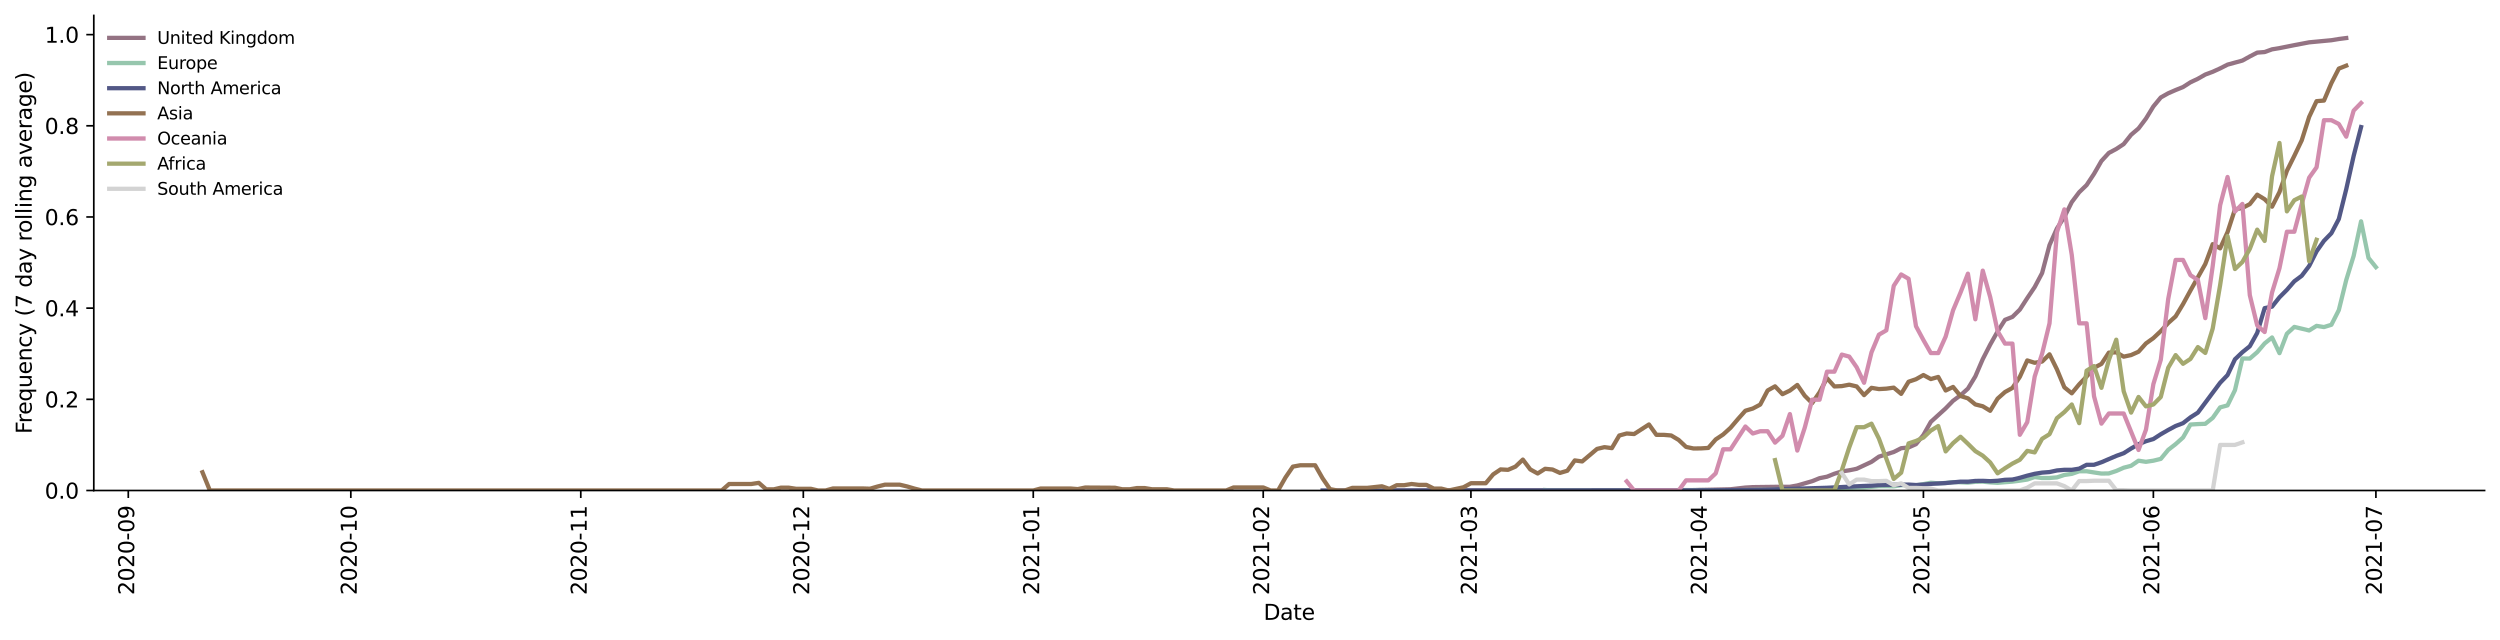 <?xml version="1.0" encoding="utf-8" standalone="no"?>
<!DOCTYPE svg PUBLIC "-//W3C//DTD SVG 1.1//EN"
  "http://www.w3.org/Graphics/SVG/1.1/DTD/svg11.dtd">
<svg height="298.621pt" version="1.1" viewBox="0 0 1166.981 298.621" width="1166.981pt" xmlns="http://www.w3.org/2000/svg" xmlns:xlink="http://www.w3.org/1999/xlink">
 <defs>
  <style type="text/css">*{stroke-linecap:butt;stroke-linejoin:round;}</style>
 </defs>
 <g id="figure_1">
  <g id="patch_1">
   <path d="M 0 298.621 
L 1166.981 298.621 
L 1166.981 0 
L 0 0 
z
" style="fill:#ffffff;"/>
  </g>
  <g id="axes_1">
   <g id="patch_2">
    <path d="M 43.781 228.96 
L 1159.781 228.96 
L 1159.781 7.2 
L 43.781 7.2 
z
" style="fill:#ffffff;"/>
   </g>
   <g id="matplotlib.axis_1">
    <g id="xtick_1">
     <g id="line2d_1">
      <defs>
       <path d="M 0 0 
L 0 3.5 
" id="m7d7619d756" style="stroke:#000000;stroke-width:0.8;"/>
      </defs>
      <g>
       <use style="stroke:#000000;stroke-width:0.8;" x="59.882" xlink:href="#m7d7619d756" y="228.96"/>
      </g>
     </g>
     <g id="text_1">
      <!-- 2020-09 -->
      <g transform="translate(62.642 277.743)rotate(-90)scale(0.1 -0.1)">
       <defs>
        <path d="M 1228 531 
L 3431 531 
L 3431 0 
L 469 0 
L 469 531 
Q 828 903 1448 1529 
Q 2069 2156 2228 2338 
Q 2531 2678 2651 2914 
Q 2772 3150 2772 3378 
Q 2772 3750 2511 3984 
Q 2250 4219 1831 4219 
Q 1534 4219 1204 4116 
Q 875 4013 500 3803 
L 500 4441 
Q 881 4594 1212 4672 
Q 1544 4750 1819 4750 
Q 2544 4750 2975 4387 
Q 3406 4025 3406 3419 
Q 3406 3131 3298 2873 
Q 3191 2616 2906 2266 
Q 2828 2175 2409 1742 
Q 1991 1309 1228 531 
z
" id="DejaVuSans-32" transform="scale(0.016)"/>
        <path d="M 2034 4250 
Q 1547 4250 1301 3770 
Q 1056 3291 1056 2328 
Q 1056 1369 1301 889 
Q 1547 409 2034 409 
Q 2525 409 2770 889 
Q 3016 1369 3016 2328 
Q 3016 3291 2770 3770 
Q 2525 4250 2034 4250 
z
M 2034 4750 
Q 2819 4750 3233 4129 
Q 3647 3509 3647 2328 
Q 3647 1150 3233 529 
Q 2819 -91 2034 -91 
Q 1250 -91 836 529 
Q 422 1150 422 2328 
Q 422 3509 836 4129 
Q 1250 4750 2034 4750 
z
" id="DejaVuSans-30" transform="scale(0.016)"/>
        <path d="M 313 2009 
L 1997 2009 
L 1997 1497 
L 313 1497 
L 313 2009 
z
" id="DejaVuSans-2d" transform="scale(0.016)"/>
        <path d="M 703 97 
L 703 672 
Q 941 559 1184 500 
Q 1428 441 1663 441 
Q 2288 441 2617 861 
Q 2947 1281 2994 2138 
Q 2813 1869 2534 1725 
Q 2256 1581 1919 1581 
Q 1219 1581 811 2004 
Q 403 2428 403 3163 
Q 403 3881 828 4315 
Q 1253 4750 1959 4750 
Q 2769 4750 3195 4129 
Q 3622 3509 3622 2328 
Q 3622 1225 3098 567 
Q 2575 -91 1691 -91 
Q 1453 -91 1209 -44 
Q 966 3 703 97 
z
M 1959 2075 
Q 2384 2075 2632 2365 
Q 2881 2656 2881 3163 
Q 2881 3666 2632 3958 
Q 2384 4250 1959 4250 
Q 1534 4250 1286 3958 
Q 1038 3666 1038 3163 
Q 1038 2656 1286 2365 
Q 1534 2075 1959 2075 
z
" id="DejaVuSans-39" transform="scale(0.016)"/>
       </defs>
       <use xlink:href="#DejaVuSans-32"/>
       <use x="63.623" xlink:href="#DejaVuSans-30"/>
       <use x="127.246" xlink:href="#DejaVuSans-32"/>
       <use x="190.869" xlink:href="#DejaVuSans-30"/>
       <use x="254.492" xlink:href="#DejaVuSans-2d"/>
       <use x="290.576" xlink:href="#DejaVuSans-30"/>
       <use x="354.199" xlink:href="#DejaVuSans-39"/>
      </g>
     </g>
    </g>
    <g id="xtick_2">
     <g id="line2d_2">
      <g>
       <use style="stroke:#000000;stroke-width:0.8;" x="163.761" xlink:href="#m7d7619d756" y="228.96"/>
      </g>
     </g>
     <g id="text_2">
      <!-- 2020-10 -->
      <g transform="translate(166.52 277.743)rotate(-90)scale(0.1 -0.1)">
       <defs>
        <path d="M 794 531 
L 1825 531 
L 1825 4091 
L 703 3866 
L 703 4441 
L 1819 4666 
L 2450 4666 
L 2450 531 
L 3481 531 
L 3481 0 
L 794 0 
L 794 531 
z
" id="DejaVuSans-31" transform="scale(0.016)"/>
       </defs>
       <use xlink:href="#DejaVuSans-32"/>
       <use x="63.623" xlink:href="#DejaVuSans-30"/>
       <use x="127.246" xlink:href="#DejaVuSans-32"/>
       <use x="190.869" xlink:href="#DejaVuSans-30"/>
       <use x="254.492" xlink:href="#DejaVuSans-2d"/>
       <use x="290.576" xlink:href="#DejaVuSans-31"/>
       <use x="354.199" xlink:href="#DejaVuSans-30"/>
      </g>
     </g>
    </g>
    <g id="xtick_3">
     <g id="line2d_3">
      <g>
       <use style="stroke:#000000;stroke-width:0.8;" x="271.102" xlink:href="#m7d7619d756" y="228.96"/>
      </g>
     </g>
     <g id="text_3">
      <!-- 2020-11 -->
      <g transform="translate(273.861 277.743)rotate(-90)scale(0.1 -0.1)">
       <use xlink:href="#DejaVuSans-32"/>
       <use x="63.623" xlink:href="#DejaVuSans-30"/>
       <use x="127.246" xlink:href="#DejaVuSans-32"/>
       <use x="190.869" xlink:href="#DejaVuSans-30"/>
       <use x="254.492" xlink:href="#DejaVuSans-2d"/>
       <use x="290.576" xlink:href="#DejaVuSans-31"/>
       <use x="354.199" xlink:href="#DejaVuSans-31"/>
      </g>
     </g>
    </g>
    <g id="xtick_4">
     <g id="line2d_4">
      <g>
       <use style="stroke:#000000;stroke-width:0.8;" x="374.98" xlink:href="#m7d7619d756" y="228.96"/>
      </g>
     </g>
     <g id="text_4">
      <!-- 2020-12 -->
      <g transform="translate(377.74 277.743)rotate(-90)scale(0.1 -0.1)">
       <use xlink:href="#DejaVuSans-32"/>
       <use x="63.623" xlink:href="#DejaVuSans-30"/>
       <use x="127.246" xlink:href="#DejaVuSans-32"/>
       <use x="190.869" xlink:href="#DejaVuSans-30"/>
       <use x="254.492" xlink:href="#DejaVuSans-2d"/>
       <use x="290.576" xlink:href="#DejaVuSans-31"/>
       <use x="354.199" xlink:href="#DejaVuSans-32"/>
      </g>
     </g>
    </g>
    <g id="xtick_5">
     <g id="line2d_5">
      <g>
       <use style="stroke:#000000;stroke-width:0.8;" x="482.321" xlink:href="#m7d7619d756" y="228.96"/>
      </g>
     </g>
     <g id="text_5">
      <!-- 2021-01 -->
      <g transform="translate(485.08 277.743)rotate(-90)scale(0.1 -0.1)">
       <use xlink:href="#DejaVuSans-32"/>
       <use x="63.623" xlink:href="#DejaVuSans-30"/>
       <use x="127.246" xlink:href="#DejaVuSans-32"/>
       <use x="190.869" xlink:href="#DejaVuSans-31"/>
       <use x="254.492" xlink:href="#DejaVuSans-2d"/>
       <use x="290.576" xlink:href="#DejaVuSans-30"/>
       <use x="354.199" xlink:href="#DejaVuSans-31"/>
      </g>
     </g>
    </g>
    <g id="xtick_6">
     <g id="line2d_6">
      <g>
       <use style="stroke:#000000;stroke-width:0.8;" x="589.662" xlink:href="#m7d7619d756" y="228.96"/>
      </g>
     </g>
     <g id="text_6">
      <!-- 2021-02 -->
      <g transform="translate(592.421 277.743)rotate(-90)scale(0.1 -0.1)">
       <use xlink:href="#DejaVuSans-32"/>
       <use x="63.623" xlink:href="#DejaVuSans-30"/>
       <use x="127.246" xlink:href="#DejaVuSans-32"/>
       <use x="190.869" xlink:href="#DejaVuSans-31"/>
       <use x="254.492" xlink:href="#DejaVuSans-2d"/>
       <use x="290.576" xlink:href="#DejaVuSans-30"/>
       <use x="354.199" xlink:href="#DejaVuSans-32"/>
      </g>
     </g>
    </g>
    <g id="xtick_7">
     <g id="line2d_7">
      <g>
       <use style="stroke:#000000;stroke-width:0.8;" x="686.615" xlink:href="#m7d7619d756" y="228.96"/>
      </g>
     </g>
     <g id="text_7">
      <!-- 2021-03 -->
      <g transform="translate(689.375 277.743)rotate(-90)scale(0.1 -0.1)">
       <defs>
        <path d="M 2597 2516 
Q 3050 2419 3304 2112 
Q 3559 1806 3559 1356 
Q 3559 666 3084 287 
Q 2609 -91 1734 -91 
Q 1441 -91 1130 -33 
Q 819 25 488 141 
L 488 750 
Q 750 597 1062 519 
Q 1375 441 1716 441 
Q 2309 441 2620 675 
Q 2931 909 2931 1356 
Q 2931 1769 2642 2001 
Q 2353 2234 1838 2234 
L 1294 2234 
L 1294 2753 
L 1863 2753 
Q 2328 2753 2575 2939 
Q 2822 3125 2822 3475 
Q 2822 3834 2567 4026 
Q 2313 4219 1838 4219 
Q 1578 4219 1281 4162 
Q 984 4106 628 3988 
L 628 4550 
Q 988 4650 1302 4700 
Q 1616 4750 1894 4750 
Q 2613 4750 3031 4423 
Q 3450 4097 3450 3541 
Q 3450 3153 3228 2886 
Q 3006 2619 2597 2516 
z
" id="DejaVuSans-33" transform="scale(0.016)"/>
       </defs>
       <use xlink:href="#DejaVuSans-32"/>
       <use x="63.623" xlink:href="#DejaVuSans-30"/>
       <use x="127.246" xlink:href="#DejaVuSans-32"/>
       <use x="190.869" xlink:href="#DejaVuSans-31"/>
       <use x="254.492" xlink:href="#DejaVuSans-2d"/>
       <use x="290.576" xlink:href="#DejaVuSans-30"/>
       <use x="354.199" xlink:href="#DejaVuSans-33"/>
      </g>
     </g>
    </g>
    <g id="xtick_8">
     <g id="line2d_8">
      <g>
       <use style="stroke:#000000;stroke-width:0.8;" x="793.956" xlink:href="#m7d7619d756" y="228.96"/>
      </g>
     </g>
     <g id="text_8">
      <!-- 2021-04 -->
      <g transform="translate(796.716 277.743)rotate(-90)scale(0.1 -0.1)">
       <defs>
        <path d="M 2419 4116 
L 825 1625 
L 2419 1625 
L 2419 4116 
z
M 2253 4666 
L 3047 4666 
L 3047 1625 
L 3713 1625 
L 3713 1100 
L 3047 1100 
L 3047 0 
L 2419 0 
L 2419 1100 
L 313 1100 
L 313 1709 
L 2253 4666 
z
" id="DejaVuSans-34" transform="scale(0.016)"/>
       </defs>
       <use xlink:href="#DejaVuSans-32"/>
       <use x="63.623" xlink:href="#DejaVuSans-30"/>
       <use x="127.246" xlink:href="#DejaVuSans-32"/>
       <use x="190.869" xlink:href="#DejaVuSans-31"/>
       <use x="254.492" xlink:href="#DejaVuSans-2d"/>
       <use x="290.576" xlink:href="#DejaVuSans-30"/>
       <use x="354.199" xlink:href="#DejaVuSans-34"/>
      </g>
     </g>
    </g>
    <g id="xtick_9">
     <g id="line2d_9">
      <g>
       <use style="stroke:#000000;stroke-width:0.8;" x="897.835" xlink:href="#m7d7619d756" y="228.96"/>
      </g>
     </g>
     <g id="text_9">
      <!-- 2021-05 -->
      <g transform="translate(900.594 277.743)rotate(-90)scale(0.1 -0.1)">
       <defs>
        <path d="M 691 4666 
L 3169 4666 
L 3169 4134 
L 1269 4134 
L 1269 2991 
Q 1406 3038 1543 3061 
Q 1681 3084 1819 3084 
Q 2600 3084 3056 2656 
Q 3513 2228 3513 1497 
Q 3513 744 3044 326 
Q 2575 -91 1722 -91 
Q 1428 -91 1123 -41 
Q 819 9 494 109 
L 494 744 
Q 775 591 1075 516 
Q 1375 441 1709 441 
Q 2250 441 2565 725 
Q 2881 1009 2881 1497 
Q 2881 1984 2565 2268 
Q 2250 2553 1709 2553 
Q 1456 2553 1204 2497 
Q 953 2441 691 2322 
L 691 4666 
z
" id="DejaVuSans-35" transform="scale(0.016)"/>
       </defs>
       <use xlink:href="#DejaVuSans-32"/>
       <use x="63.623" xlink:href="#DejaVuSans-30"/>
       <use x="127.246" xlink:href="#DejaVuSans-32"/>
       <use x="190.869" xlink:href="#DejaVuSans-31"/>
       <use x="254.492" xlink:href="#DejaVuSans-2d"/>
       <use x="290.576" xlink:href="#DejaVuSans-30"/>
       <use x="354.199" xlink:href="#DejaVuSans-35"/>
      </g>
     </g>
    </g>
    <g id="xtick_10">
     <g id="line2d_10">
      <g>
       <use style="stroke:#000000;stroke-width:0.8;" x="1005.176" xlink:href="#m7d7619d756" y="228.96"/>
      </g>
     </g>
     <g id="text_10">
      <!-- 2021-06 -->
      <g transform="translate(1007.935 277.743)rotate(-90)scale(0.1 -0.1)">
       <defs>
        <path d="M 2113 2584 
Q 1688 2584 1439 2293 
Q 1191 2003 1191 1497 
Q 1191 994 1439 701 
Q 1688 409 2113 409 
Q 2538 409 2786 701 
Q 3034 994 3034 1497 
Q 3034 2003 2786 2293 
Q 2538 2584 2113 2584 
z
M 3366 4563 
L 3366 3988 
Q 3128 4100 2886 4159 
Q 2644 4219 2406 4219 
Q 1781 4219 1451 3797 
Q 1122 3375 1075 2522 
Q 1259 2794 1537 2939 
Q 1816 3084 2150 3084 
Q 2853 3084 3261 2657 
Q 3669 2231 3669 1497 
Q 3669 778 3244 343 
Q 2819 -91 2113 -91 
Q 1303 -91 875 529 
Q 447 1150 447 2328 
Q 447 3434 972 4092 
Q 1497 4750 2381 4750 
Q 2619 4750 2861 4703 
Q 3103 4656 3366 4563 
z
" id="DejaVuSans-36" transform="scale(0.016)"/>
       </defs>
       <use xlink:href="#DejaVuSans-32"/>
       <use x="63.623" xlink:href="#DejaVuSans-30"/>
       <use x="127.246" xlink:href="#DejaVuSans-32"/>
       <use x="190.869" xlink:href="#DejaVuSans-31"/>
       <use x="254.492" xlink:href="#DejaVuSans-2d"/>
       <use x="290.576" xlink:href="#DejaVuSans-30"/>
       <use x="354.199" xlink:href="#DejaVuSans-36"/>
      </g>
     </g>
    </g>
    <g id="xtick_11">
     <g id="line2d_11">
      <g>
       <use style="stroke:#000000;stroke-width:0.8;" x="1109.054" xlink:href="#m7d7619d756" y="228.96"/>
      </g>
     </g>
     <g id="text_11">
      <!-- 2021-07 -->
      <g transform="translate(1111.813 277.743)rotate(-90)scale(0.1 -0.1)">
       <defs>
        <path d="M 525 4666 
L 3525 4666 
L 3525 4397 
L 1831 0 
L 1172 0 
L 2766 4134 
L 525 4134 
L 525 4666 
z
" id="DejaVuSans-37" transform="scale(0.016)"/>
       </defs>
       <use xlink:href="#DejaVuSans-32"/>
       <use x="63.623" xlink:href="#DejaVuSans-30"/>
       <use x="127.246" xlink:href="#DejaVuSans-32"/>
       <use x="190.869" xlink:href="#DejaVuSans-31"/>
       <use x="254.492" xlink:href="#DejaVuSans-2d"/>
       <use x="290.576" xlink:href="#DejaVuSans-30"/>
       <use x="354.199" xlink:href="#DejaVuSans-37"/>
      </g>
     </g>
    </g>
    <g id="text_12">
     <!-- Date -->
     <g transform="translate(589.83 289.341)scale(0.1 -0.1)">
      <defs>
       <path d="M 1259 4147 
L 1259 519 
L 2022 519 
Q 2988 519 3436 956 
Q 3884 1394 3884 2338 
Q 3884 3275 3436 3711 
Q 2988 4147 2022 4147 
L 1259 4147 
z
M 628 4666 
L 1925 4666 
Q 3281 4666 3915 4102 
Q 4550 3538 4550 2338 
Q 4550 1131 3912 565 
Q 3275 0 1925 0 
L 628 0 
L 628 4666 
z
" id="DejaVuSans-44" transform="scale(0.016)"/>
       <path d="M 2194 1759 
Q 1497 1759 1228 1600 
Q 959 1441 959 1056 
Q 959 750 1161 570 
Q 1363 391 1709 391 
Q 2188 391 2477 730 
Q 2766 1069 2766 1631 
L 2766 1759 
L 2194 1759 
z
M 3341 1997 
L 3341 0 
L 2766 0 
L 2766 531 
Q 2569 213 2275 61 
Q 1981 -91 1556 -91 
Q 1019 -91 701 211 
Q 384 513 384 1019 
Q 384 1609 779 1909 
Q 1175 2209 1959 2209 
L 2766 2209 
L 2766 2266 
Q 2766 2663 2505 2880 
Q 2244 3097 1772 3097 
Q 1472 3097 1187 3025 
Q 903 2953 641 2809 
L 641 3341 
Q 956 3463 1253 3523 
Q 1550 3584 1831 3584 
Q 2591 3584 2966 3190 
Q 3341 2797 3341 1997 
z
" id="DejaVuSans-61" transform="scale(0.016)"/>
       <path d="M 1172 4494 
L 1172 3500 
L 2356 3500 
L 2356 3053 
L 1172 3053 
L 1172 1153 
Q 1172 725 1289 603 
Q 1406 481 1766 481 
L 2356 481 
L 2356 0 
L 1766 0 
Q 1100 0 847 248 
Q 594 497 594 1153 
L 594 3053 
L 172 3053 
L 172 3500 
L 594 3500 
L 594 4494 
L 1172 4494 
z
" id="DejaVuSans-74" transform="scale(0.016)"/>
       <path d="M 3597 1894 
L 3597 1613 
L 953 1613 
Q 991 1019 1311 708 
Q 1631 397 2203 397 
Q 2534 397 2845 478 
Q 3156 559 3463 722 
L 3463 178 
Q 3153 47 2828 -22 
Q 2503 -91 2169 -91 
Q 1331 -91 842 396 
Q 353 884 353 1716 
Q 353 2575 817 3079 
Q 1281 3584 2069 3584 
Q 2775 3584 3186 3129 
Q 3597 2675 3597 1894 
z
M 3022 2063 
Q 3016 2534 2758 2815 
Q 2500 3097 2075 3097 
Q 1594 3097 1305 2825 
Q 1016 2553 972 2059 
L 3022 2063 
z
" id="DejaVuSans-65" transform="scale(0.016)"/>
      </defs>
      <use xlink:href="#DejaVuSans-44"/>
      <use x="77.002" xlink:href="#DejaVuSans-61"/>
      <use x="138.281" xlink:href="#DejaVuSans-74"/>
      <use x="177.49" xlink:href="#DejaVuSans-65"/>
     </g>
    </g>
   </g>
   <g id="matplotlib.axis_2">
    <g id="ytick_1">
     <g id="line2d_12">
      <defs>
       <path d="M 0 0 
L -3.5 0 
" id="m1fdf8b3025" style="stroke:#000000;stroke-width:0.8;"/>
      </defs>
      <g>
       <use style="stroke:#000000;stroke-width:0.8;" x="43.781" xlink:href="#m1fdf8b3025" y="228.96"/>
      </g>
     </g>
     <g id="text_13">
      <!-- 0.0 -->
      <g transform="translate(20.878 232.759)scale(0.1 -0.1)">
       <defs>
        <path d="M 684 794 
L 1344 794 
L 1344 0 
L 684 0 
L 684 794 
z
" id="DejaVuSans-2e" transform="scale(0.016)"/>
       </defs>
       <use xlink:href="#DejaVuSans-30"/>
       <use x="63.623" xlink:href="#DejaVuSans-2e"/>
       <use x="95.41" xlink:href="#DejaVuSans-30"/>
      </g>
     </g>
    </g>
    <g id="ytick_2">
     <g id="line2d_13">
      <g>
       <use style="stroke:#000000;stroke-width:0.8;" x="43.781" xlink:href="#m1fdf8b3025" y="186.401"/>
      </g>
     </g>
     <g id="text_14">
      <!-- 0.2 -->
      <g transform="translate(20.878 190.2)scale(0.1 -0.1)">
       <use xlink:href="#DejaVuSans-30"/>
       <use x="63.623" xlink:href="#DejaVuSans-2e"/>
       <use x="95.41" xlink:href="#DejaVuSans-32"/>
      </g>
     </g>
    </g>
    <g id="ytick_3">
     <g id="line2d_14">
      <g>
       <use style="stroke:#000000;stroke-width:0.8;" x="43.781" xlink:href="#m1fdf8b3025" y="143.841"/>
      </g>
     </g>
     <g id="text_15">
      <!-- 0.4 -->
      <g transform="translate(20.878 147.641)scale(0.1 -0.1)">
       <use xlink:href="#DejaVuSans-30"/>
       <use x="63.623" xlink:href="#DejaVuSans-2e"/>
       <use x="95.41" xlink:href="#DejaVuSans-34"/>
      </g>
     </g>
    </g>
    <g id="ytick_4">
     <g id="line2d_15">
      <g>
       <use style="stroke:#000000;stroke-width:0.8;" x="43.781" xlink:href="#m1fdf8b3025" y="101.282"/>
      </g>
     </g>
     <g id="text_16">
      <!-- 0.6 -->
      <g transform="translate(20.878 105.081)scale(0.1 -0.1)">
       <use xlink:href="#DejaVuSans-30"/>
       <use x="63.623" xlink:href="#DejaVuSans-2e"/>
       <use x="95.41" xlink:href="#DejaVuSans-36"/>
      </g>
     </g>
    </g>
    <g id="ytick_5">
     <g id="line2d_16">
      <g>
       <use style="stroke:#000000;stroke-width:0.8;" x="43.781" xlink:href="#m1fdf8b3025" y="58.723"/>
      </g>
     </g>
     <g id="text_17">
      <!-- 0.8 -->
      <g transform="translate(20.878 62.522)scale(0.1 -0.1)">
       <defs>
        <path d="M 2034 2216 
Q 1584 2216 1326 1975 
Q 1069 1734 1069 1313 
Q 1069 891 1326 650 
Q 1584 409 2034 409 
Q 2484 409 2743 651 
Q 3003 894 3003 1313 
Q 3003 1734 2745 1975 
Q 2488 2216 2034 2216 
z
M 1403 2484 
Q 997 2584 770 2862 
Q 544 3141 544 3541 
Q 544 4100 942 4425 
Q 1341 4750 2034 4750 
Q 2731 4750 3128 4425 
Q 3525 4100 3525 3541 
Q 3525 3141 3298 2862 
Q 3072 2584 2669 2484 
Q 3125 2378 3379 2068 
Q 3634 1759 3634 1313 
Q 3634 634 3220 271 
Q 2806 -91 2034 -91 
Q 1263 -91 848 271 
Q 434 634 434 1313 
Q 434 1759 690 2068 
Q 947 2378 1403 2484 
z
M 1172 3481 
Q 1172 3119 1398 2916 
Q 1625 2713 2034 2713 
Q 2441 2713 2670 2916 
Q 2900 3119 2900 3481 
Q 2900 3844 2670 4047 
Q 2441 4250 2034 4250 
Q 1625 4250 1398 4047 
Q 1172 3844 1172 3481 
z
" id="DejaVuSans-38" transform="scale(0.016)"/>
       </defs>
       <use xlink:href="#DejaVuSans-30"/>
       <use x="63.623" xlink:href="#DejaVuSans-2e"/>
       <use x="95.41" xlink:href="#DejaVuSans-38"/>
      </g>
     </g>
    </g>
    <g id="ytick_6">
     <g id="line2d_17">
      <g>
       <use style="stroke:#000000;stroke-width:0.8;" x="43.781" xlink:href="#m1fdf8b3025" y="16.163"/>
      </g>
     </g>
     <g id="text_18">
      <!-- 1.0 -->
      <g transform="translate(20.878 19.963)scale(0.1 -0.1)">
       <use xlink:href="#DejaVuSans-31"/>
       <use x="63.623" xlink:href="#DejaVuSans-2e"/>
       <use x="95.41" xlink:href="#DejaVuSans-30"/>
      </g>
     </g>
    </g>
    <g id="text_19">
     <!-- Frequency (7 day rolling average) -->
     <g transform="translate(14.798 202.529)rotate(-90)scale(0.1 -0.1)">
      <defs>
       <path d="M 628 4666 
L 3309 4666 
L 3309 4134 
L 1259 4134 
L 1259 2759 
L 3109 2759 
L 3109 2228 
L 1259 2228 
L 1259 0 
L 628 0 
L 628 4666 
z
" id="DejaVuSans-46" transform="scale(0.016)"/>
       <path d="M 2631 2963 
Q 2534 3019 2420 3045 
Q 2306 3072 2169 3072 
Q 1681 3072 1420 2755 
Q 1159 2438 1159 1844 
L 1159 0 
L 581 0 
L 581 3500 
L 1159 3500 
L 1159 2956 
Q 1341 3275 1631 3429 
Q 1922 3584 2338 3584 
Q 2397 3584 2469 3576 
Q 2541 3569 2628 3553 
L 2631 2963 
z
" id="DejaVuSans-72" transform="scale(0.016)"/>
       <path d="M 947 1747 
Q 947 1113 1208 752 
Q 1469 391 1925 391 
Q 2381 391 2643 752 
Q 2906 1113 2906 1747 
Q 2906 2381 2643 2742 
Q 2381 3103 1925 3103 
Q 1469 3103 1208 2742 
Q 947 2381 947 1747 
z
M 2906 525 
Q 2725 213 2448 61 
Q 2172 -91 1784 -91 
Q 1150 -91 751 415 
Q 353 922 353 1747 
Q 353 2572 751 3078 
Q 1150 3584 1784 3584 
Q 2172 3584 2448 3432 
Q 2725 3281 2906 2969 
L 2906 3500 
L 3481 3500 
L 3481 -1331 
L 2906 -1331 
L 2906 525 
z
" id="DejaVuSans-71" transform="scale(0.016)"/>
       <path d="M 544 1381 
L 544 3500 
L 1119 3500 
L 1119 1403 
Q 1119 906 1312 657 
Q 1506 409 1894 409 
Q 2359 409 2629 706 
Q 2900 1003 2900 1516 
L 2900 3500 
L 3475 3500 
L 3475 0 
L 2900 0 
L 2900 538 
Q 2691 219 2414 64 
Q 2138 -91 1772 -91 
Q 1169 -91 856 284 
Q 544 659 544 1381 
z
M 1991 3584 
L 1991 3584 
z
" id="DejaVuSans-75" transform="scale(0.016)"/>
       <path d="M 3513 2113 
L 3513 0 
L 2938 0 
L 2938 2094 
Q 2938 2591 2744 2837 
Q 2550 3084 2163 3084 
Q 1697 3084 1428 2787 
Q 1159 2491 1159 1978 
L 1159 0 
L 581 0 
L 581 3500 
L 1159 3500 
L 1159 2956 
Q 1366 3272 1645 3428 
Q 1925 3584 2291 3584 
Q 2894 3584 3203 3211 
Q 3513 2838 3513 2113 
z
" id="DejaVuSans-6e" transform="scale(0.016)"/>
       <path d="M 3122 3366 
L 3122 2828 
Q 2878 2963 2633 3030 
Q 2388 3097 2138 3097 
Q 1578 3097 1268 2742 
Q 959 2388 959 1747 
Q 959 1106 1268 751 
Q 1578 397 2138 397 
Q 2388 397 2633 464 
Q 2878 531 3122 666 
L 3122 134 
Q 2881 22 2623 -34 
Q 2366 -91 2075 -91 
Q 1284 -91 818 406 
Q 353 903 353 1747 
Q 353 2603 823 3093 
Q 1294 3584 2113 3584 
Q 2378 3584 2631 3529 
Q 2884 3475 3122 3366 
z
" id="DejaVuSans-63" transform="scale(0.016)"/>
       <path d="M 2059 -325 
Q 1816 -950 1584 -1140 
Q 1353 -1331 966 -1331 
L 506 -1331 
L 506 -850 
L 844 -850 
Q 1081 -850 1212 -737 
Q 1344 -625 1503 -206 
L 1606 56 
L 191 3500 
L 800 3500 
L 1894 763 
L 2988 3500 
L 3597 3500 
L 2059 -325 
z
" id="DejaVuSans-79" transform="scale(0.016)"/>
       <path id="DejaVuSans-20" transform="scale(0.016)"/>
       <path d="M 1984 4856 
Q 1566 4138 1362 3434 
Q 1159 2731 1159 2009 
Q 1159 1288 1364 580 
Q 1569 -128 1984 -844 
L 1484 -844 
Q 1016 -109 783 600 
Q 550 1309 550 2009 
Q 550 2706 781 3412 
Q 1013 4119 1484 4856 
L 1984 4856 
z
" id="DejaVuSans-28" transform="scale(0.016)"/>
       <path d="M 2906 2969 
L 2906 4863 
L 3481 4863 
L 3481 0 
L 2906 0 
L 2906 525 
Q 2725 213 2448 61 
Q 2172 -91 1784 -91 
Q 1150 -91 751 415 
Q 353 922 353 1747 
Q 353 2572 751 3078 
Q 1150 3584 1784 3584 
Q 2172 3584 2448 3432 
Q 2725 3281 2906 2969 
z
M 947 1747 
Q 947 1113 1208 752 
Q 1469 391 1925 391 
Q 2381 391 2643 752 
Q 2906 1113 2906 1747 
Q 2906 2381 2643 2742 
Q 2381 3103 1925 3103 
Q 1469 3103 1208 2742 
Q 947 2381 947 1747 
z
" id="DejaVuSans-64" transform="scale(0.016)"/>
       <path d="M 1959 3097 
Q 1497 3097 1228 2736 
Q 959 2375 959 1747 
Q 959 1119 1226 758 
Q 1494 397 1959 397 
Q 2419 397 2687 759 
Q 2956 1122 2956 1747 
Q 2956 2369 2687 2733 
Q 2419 3097 1959 3097 
z
M 1959 3584 
Q 2709 3584 3137 3096 
Q 3566 2609 3566 1747 
Q 3566 888 3137 398 
Q 2709 -91 1959 -91 
Q 1206 -91 779 398 
Q 353 888 353 1747 
Q 353 2609 779 3096 
Q 1206 3584 1959 3584 
z
" id="DejaVuSans-6f" transform="scale(0.016)"/>
       <path d="M 603 4863 
L 1178 4863 
L 1178 0 
L 603 0 
L 603 4863 
z
" id="DejaVuSans-6c" transform="scale(0.016)"/>
       <path d="M 603 3500 
L 1178 3500 
L 1178 0 
L 603 0 
L 603 3500 
z
M 603 4863 
L 1178 4863 
L 1178 4134 
L 603 4134 
L 603 4863 
z
" id="DejaVuSans-69" transform="scale(0.016)"/>
       <path d="M 2906 1791 
Q 2906 2416 2648 2759 
Q 2391 3103 1925 3103 
Q 1463 3103 1205 2759 
Q 947 2416 947 1791 
Q 947 1169 1205 825 
Q 1463 481 1925 481 
Q 2391 481 2648 825 
Q 2906 1169 2906 1791 
z
M 3481 434 
Q 3481 -459 3084 -895 
Q 2688 -1331 1869 -1331 
Q 1566 -1331 1297 -1286 
Q 1028 -1241 775 -1147 
L 775 -588 
Q 1028 -725 1275 -790 
Q 1522 -856 1778 -856 
Q 2344 -856 2625 -561 
Q 2906 -266 2906 331 
L 2906 616 
Q 2728 306 2450 153 
Q 2172 0 1784 0 
Q 1141 0 747 490 
Q 353 981 353 1791 
Q 353 2603 747 3093 
Q 1141 3584 1784 3584 
Q 2172 3584 2450 3431 
Q 2728 3278 2906 2969 
L 2906 3500 
L 3481 3500 
L 3481 434 
z
" id="DejaVuSans-67" transform="scale(0.016)"/>
       <path d="M 191 3500 
L 800 3500 
L 1894 563 
L 2988 3500 
L 3597 3500 
L 2284 0 
L 1503 0 
L 191 3500 
z
" id="DejaVuSans-76" transform="scale(0.016)"/>
       <path d="M 513 4856 
L 1013 4856 
Q 1481 4119 1714 3412 
Q 1947 2706 1947 2009 
Q 1947 1309 1714 600 
Q 1481 -109 1013 -844 
L 513 -844 
Q 928 -128 1133 580 
Q 1338 1288 1338 2009 
Q 1338 2731 1133 3434 
Q 928 4138 513 4856 
z
" id="DejaVuSans-29" transform="scale(0.016)"/>
      </defs>
      <use xlink:href="#DejaVuSans-46"/>
      <use x="50.27" xlink:href="#DejaVuSans-72"/>
      <use x="89.133" xlink:href="#DejaVuSans-65"/>
      <use x="150.656" xlink:href="#DejaVuSans-71"/>
      <use x="214.133" xlink:href="#DejaVuSans-75"/>
      <use x="277.512" xlink:href="#DejaVuSans-65"/>
      <use x="339.035" xlink:href="#DejaVuSans-6e"/>
      <use x="402.414" xlink:href="#DejaVuSans-63"/>
      <use x="457.395" xlink:href="#DejaVuSans-79"/>
      <use x="516.574" xlink:href="#DejaVuSans-20"/>
      <use x="548.361" xlink:href="#DejaVuSans-28"/>
      <use x="587.375" xlink:href="#DejaVuSans-37"/>
      <use x="650.998" xlink:href="#DejaVuSans-20"/>
      <use x="682.785" xlink:href="#DejaVuSans-64"/>
      <use x="746.262" xlink:href="#DejaVuSans-61"/>
      <use x="807.541" xlink:href="#DejaVuSans-79"/>
      <use x="866.721" xlink:href="#DejaVuSans-20"/>
      <use x="898.508" xlink:href="#DejaVuSans-72"/>
      <use x="937.371" xlink:href="#DejaVuSans-6f"/>
      <use x="998.553" xlink:href="#DejaVuSans-6c"/>
      <use x="1026.336" xlink:href="#DejaVuSans-6c"/>
      <use x="1054.119" xlink:href="#DejaVuSans-69"/>
      <use x="1081.902" xlink:href="#DejaVuSans-6e"/>
      <use x="1145.281" xlink:href="#DejaVuSans-67"/>
      <use x="1208.758" xlink:href="#DejaVuSans-20"/>
      <use x="1240.545" xlink:href="#DejaVuSans-61"/>
      <use x="1301.824" xlink:href="#DejaVuSans-76"/>
      <use x="1361.004" xlink:href="#DejaVuSans-65"/>
      <use x="1422.527" xlink:href="#DejaVuSans-72"/>
      <use x="1463.641" xlink:href="#DejaVuSans-61"/>
      <use x="1524.92" xlink:href="#DejaVuSans-67"/>
      <use x="1588.396" xlink:href="#DejaVuSans-65"/>
      <use x="1649.92" xlink:href="#DejaVuSans-29"/>
     </g>
    </g>
   </g>
   <g id="line2d_18">
    <path clip-path="url(#pcbd6fadbec)" d="M 648.527 228.941 
L 669.302 228.96 
L 787.031 228.856 
L 807.807 228.382 
L 814.732 227.59 
L 818.195 227.392 
L 828.582 227.251 
L 835.508 227.226 
L 838.97 226.614 
L 845.895 224.612 
L 849.358 223.215 
L 852.821 222.522 
L 856.283 221.133 
L 859.746 220.061 
L 863.208 219.527 
L 866.671 218.827 
L 873.596 215.591 
L 877.059 213.154 
L 883.984 210.986 
L 887.447 209.229 
L 890.909 208.865 
L 894.372 207.321 
L 897.835 203.052 
L 901.297 196.92 
L 908.222 190.624 
L 911.685 187.075 
L 915.148 184.519 
L 918.61 181.409 
L 922.073 175.697 
L 925.536 167.643 
L 928.998 160.887 
L 932.461 154.736 
L 935.923 149.294 
L 939.386 147.924 
L 942.849 144.513 
L 946.311 139.151 
L 949.774 134.003 
L 953.236 127.464 
L 956.699 114.403 
L 960.162 106.641 
L 963.624 101.314 
L 967.087 94.335 
L 970.549 89.735 
L 974.012 86.385 
L 977.475 81.153 
L 980.937 75.136 
L 984.4 71.381 
L 987.863 69.545 
L 991.325 67.254 
L 994.788 62.905 
L 998.25 59.963 
L 1001.713 55.367 
L 1005.176 49.688 
L 1008.638 45.496 
L 1012.101 43.549 
L 1015.563 42.033 
L 1019.026 40.638 
L 1022.489 38.414 
L 1025.951 36.774 
L 1029.414 34.795 
L 1032.877 33.511 
L 1036.339 31.93 
L 1039.802 30.169 
L 1046.727 28.274 
L 1050.19 26.353 
L 1053.652 24.563 
L 1057.115 24.29 
L 1060.577 23.032 
L 1064.04 22.461 
L 1070.965 21.078 
L 1077.89 19.761 
L 1088.278 18.777 
L 1091.741 18.208 
L 1095.204 17.76 
L 1095.204 17.76 
" style="fill:none;stroke:#947383;stroke-linecap:square;stroke-width:2;"/>
   </g>
   <g id="line2d_19">
    <path clip-path="url(#pcbd6fadbec)" d="M 721.241 228.738 
L 724.704 228.96 
L 728.167 228.96 
L 731.629 228.96 
L 735.092 228.96 
L 738.554 228.96 
L 742.017 228.96 
L 745.48 228.935 
L 748.942 228.935 
L 752.405 228.935 
L 755.868 228.935 
L 759.33 228.935 
L 762.793 228.933 
L 766.255 228.878 
L 769.718 228.878 
L 773.181 228.878 
L 776.643 228.878 
L 780.106 228.817 
L 783.568 228.768 
L 787.031 228.768 
L 790.494 228.768 
L 793.956 228.733 
L 797.419 228.793 
L 800.881 228.897 
L 804.344 228.897 
L 807.807 228.837 
L 811.269 228.829 
L 814.732 228.748 
L 818.195 228.698 
L 821.657 228.637 
L 825.12 228.697 
L 828.582 228.629 
L 832.045 228.667 
L 835.508 228.669 
L 838.97 228.625 
L 842.433 228.559 
L 845.895 228.614 
L 849.358 228.444 
L 852.821 228.195 
L 856.283 228.098 
L 859.746 227.965 
L 863.208 227.72 
L 866.671 227.583 
L 870.134 227.571 
L 873.596 227.245 
L 877.059 226.951 
L 880.522 226.944 
L 883.984 227.012 
L 887.447 226.503 
L 890.909 226.481 
L 894.372 226.573 
L 897.835 225.987 
L 901.297 225.33 
L 904.76 225.611 
L 908.222 225.451 
L 911.685 225.045 
L 915.148 225.113 
L 918.61 225.285 
L 922.073 224.911 
L 925.536 224.834 
L 928.998 225.172 
L 932.461 225.384 
L 935.923 225.089 
L 939.386 224.815 
L 942.849 224.377 
L 946.311 223.853 
L 949.774 222.681 
L 953.236 223.137 
L 956.699 223.114 
L 960.162 222.845 
L 963.624 221.705 
L 967.087 221.197 
L 970.549 219.993 
L 974.012 219.976 
L 977.475 220.538 
L 980.937 221.053 
L 984.4 220.991 
L 987.863 219.848 
L 991.325 218.328 
L 994.788 217.421 
L 998.25 215.05 
L 1001.713 215.576 
L 1005.176 215.047 
L 1008.638 214.202 
L 1012.101 210.004 
L 1015.563 207.312 
L 1019.026 204.218 
L 1022.489 198.17 
L 1025.951 197.953 
L 1029.414 197.833 
L 1032.877 195.065 
L 1036.339 190.166 
L 1039.802 189.225 
L 1043.264 182.123 
L 1046.727 167.331 
L 1050.19 167.379 
L 1053.652 164.387 
L 1057.115 160.317 
L 1060.577 157.53 
L 1064.04 164.85 
L 1067.503 155.774 
L 1070.965 152.597 
L 1074.428 153.419 
L 1077.89 154.258 
L 1081.353 152.112 
L 1084.816 152.671 
L 1088.278 151.596 
L 1091.741 144.76 
L 1095.204 130.713 
L 1098.666 119.449 
L 1102.129 103.322 
L 1105.591 120.388 
L 1109.054 124.697 
" style="fill:none;stroke:#96c6ad;stroke-linecap:square;stroke-width:2;"/>
   </g>
   <g id="line2d_20">
    <path clip-path="url(#pcbd6fadbec)" d="M 617.363 228.937 
L 634.676 228.96 
L 790.494 228.877 
L 797.419 228.856 
L 818.195 228.733 
L 825.12 228.614 
L 832.045 228.323 
L 852.821 227.694 
L 870.134 226.837 
L 873.596 226.716 
L 877.059 226.426 
L 890.909 226.194 
L 894.372 226.413 
L 897.835 226.211 
L 901.297 225.875 
L 908.222 225.484 
L 915.148 224.838 
L 918.61 224.857 
L 922.073 224.497 
L 925.536 224.453 
L 928.998 224.613 
L 932.461 224.422 
L 935.923 223.965 
L 939.386 223.845 
L 942.849 223.035 
L 946.311 222.029 
L 949.774 221.171 
L 953.236 220.61 
L 956.699 220.351 
L 960.162 219.604 
L 963.624 219.302 
L 967.087 219.314 
L 970.549 218.762 
L 974.012 216.962 
L 977.475 216.957 
L 980.937 215.769 
L 987.863 212.806 
L 991.325 211.552 
L 994.788 209.352 
L 998.25 207.367 
L 1001.713 205.957 
L 1005.176 204.938 
L 1008.638 202.698 
L 1012.101 200.706 
L 1015.563 198.853 
L 1019.026 197.527 
L 1022.489 194.817 
L 1025.951 192.616 
L 1036.339 178.679 
L 1039.802 175.078 
L 1043.264 167.708 
L 1046.727 164.417 
L 1050.19 161.624 
L 1053.652 155.39 
L 1057.115 143.838 
L 1060.577 143.131 
L 1064.04 138.775 
L 1067.503 135.303 
L 1070.965 131.31 
L 1074.428 128.733 
L 1077.89 124.173 
L 1081.353 117.338 
L 1084.816 112.407 
L 1088.278 108.858 
L 1091.741 102.235 
L 1095.204 88.325 
L 1098.666 72.789 
L 1102.129 59.315 
L 1102.129 59.315 
" style="fill:none;stroke:#525886;stroke-linecap:square;stroke-width:2;"/>
   </g>
   <g id="line2d_21">
    <path clip-path="url(#pcbd6fadbec)" d="M 94.509 220.448 
L 97.971 228.96 
L 336.891 228.96 
L 340.354 225.92 
L 350.742 225.92 
L 354.204 225.395 
L 357.667 228.435 
L 361.13 228.435 
L 364.592 227.632 
L 368.055 227.632 
L 371.518 228.157 
L 378.443 228.157 
L 381.905 228.96 
L 385.368 228.96 
L 388.831 228.014 
L 402.681 228.014 
L 406.144 228.126 
L 409.606 227.112 
L 413.069 226.244 
L 419.994 226.244 
L 423.457 227.078 
L 426.919 228.091 
L 430.382 228.96 
L 482.321 228.96 
L 485.784 228.035 
L 499.634 228.035 
L 503.097 228.305 
L 506.559 227.584 
L 520.41 227.671 
L 523.872 228.393 
L 527.335 228.393 
L 530.798 227.817 
L 534.26 227.817 
L 537.723 228.385 
L 544.648 228.385 
L 548.111 228.96 
L 572.349 228.96 
L 575.812 227.541 
L 589.662 227.541 
L 593.125 228.96 
L 596.587 228.96 
L 600.05 222.88 
L 603.513 217.814 
L 606.975 217.178 
L 613.9 217.178 
L 617.363 223.258 
L 620.826 228.325 
L 624.288 228.96 
L 627.751 228.96 
L 631.213 227.744 
L 638.139 227.744 
L 645.064 226.993 
L 648.527 228.209 
L 651.989 226.483 
L 655.452 226.483 
L 658.914 225.927 
L 662.377 226.348 
L 665.84 226.348 
L 669.302 228.073 
L 672.765 228.073 
L 676.227 228.96 
L 683.153 227.452 
L 686.615 225.568 
L 693.54 225.568 
L 697.003 221.441 
L 700.466 219.116 
L 703.928 219.319 
L 707.391 217.826 
L 710.854 214.536 
L 714.316 219.122 
L 717.779 221.019 
L 721.241 218.83 
L 724.704 219.166 
L 728.167 220.753 
L 731.629 219.732 
L 735.092 214.919 
L 738.554 215.4 
L 745.48 209.552 
L 748.942 208.729 
L 752.405 209.186 
L 755.868 203.294 
L 759.33 202.351 
L 762.793 202.604 
L 769.718 198.135 
L 773.181 202.974 
L 776.643 202.988 
L 780.106 203.277 
L 783.568 205.347 
L 787.031 208.615 
L 790.494 209.345 
L 793.956 209.311 
L 797.419 209.092 
L 800.881 205.124 
L 804.344 202.821 
L 807.807 199.682 
L 811.269 195.613 
L 814.732 191.726 
L 818.195 190.699 
L 821.657 188.86 
L 825.12 182.266 
L 828.582 180.343 
L 832.045 183.994 
L 835.508 182.318 
L 838.97 179.696 
L 842.433 184.725 
L 845.895 188.183 
L 849.358 183.116 
L 852.821 176.534 
L 856.283 180.392 
L 859.746 180.228 
L 863.208 179.565 
L 866.671 180.386 
L 870.134 184.437 
L 873.596 181.042 
L 877.059 181.621 
L 880.522 181.426 
L 883.984 180.947 
L 887.447 183.853 
L 890.909 178.191 
L 894.372 177.015 
L 897.835 175.067 
L 901.297 176.937 
L 904.76 175.961 
L 908.222 182.277 
L 911.685 180.627 
L 915.148 184.84 
L 918.61 185.947 
L 922.073 188.786 
L 925.536 189.645 
L 928.998 191.757 
L 932.461 186.076 
L 935.923 182.993 
L 939.386 181.09 
L 942.849 175.899 
L 946.311 168.249 
L 949.774 169.347 
L 953.236 168.769 
L 956.699 165.395 
L 960.162 172.421 
L 963.624 180.793 
L 967.087 183.59 
L 970.549 179.401 
L 974.012 175.763 
L 977.475 171.692 
L 980.937 169.87 
L 984.4 164.602 
L 987.863 164.474 
L 991.325 166.482 
L 994.788 165.736 
L 998.25 164.184 
L 1001.713 160.31 
L 1005.176 157.825 
L 1008.638 154.565 
L 1012.101 150.791 
L 1015.563 147.687 
L 1019.026 141.947 
L 1022.489 135.61 
L 1029.414 123.246 
L 1032.877 113.973 
L 1036.339 115.916 
L 1039.802 108.339 
L 1043.264 97.693 
L 1046.727 97.084 
L 1050.19 95.292 
L 1053.652 90.879 
L 1057.115 92.995 
L 1060.577 96.471 
L 1064.04 89.664 
L 1067.503 79.734 
L 1070.965 72.753 
L 1074.428 65.517 
L 1077.89 54.57 
L 1081.353 47.224 
L 1084.816 46.941 
L 1088.278 38.796 
L 1091.741 32.025 
L 1095.204 30.652 
L 1095.204 30.652 
" style="fill:none;stroke:#937252;stroke-linecap:square;stroke-width:2;"/>
   </g>
   <g id="line2d_22">
    <path clip-path="url(#pcbd6fadbec)" d="M 759.33 224.704 
L 762.793 228.96 
L 766.255 228.96 
L 769.718 228.96 
L 773.181 228.96 
L 776.643 228.96 
L 780.106 228.96 
L 783.568 228.96 
L 787.031 224.231 
L 790.494 224.231 
L 793.956 224.231 
L 797.419 224.231 
L 800.881 220.957 
L 804.344 209.726 
L 807.807 209.726 
L 811.269 204.407 
L 814.732 199.087 
L 818.195 202.36 
L 821.657 201.296 
L 825.12 201.296 
L 828.582 206.616 
L 832.045 203.424 
L 835.508 193.291 
L 838.97 210.315 
L 842.433 199.675 
L 845.895 186.58 
L 849.358 186.58 
L 852.821 173.499 
L 856.283 173.499 
L 859.746 165.519 
L 863.208 166.454 
L 866.671 171.42 
L 870.134 178.674 
L 873.596 164.488 
L 877.059 156.228 
L 880.522 154.201 
L 883.984 133.428 
L 887.447 128.108 
L 890.909 130.135 
L 894.372 152.286 
L 897.835 158.734 
L 901.297 164.814 
L 904.76 164.814 
L 908.222 157.113 
L 911.685 144.818 
L 915.148 136.596 
L 918.61 127.753 
L 922.073 149.032 
L 925.536 126.334 
L 928.998 138.629 
L 932.461 154.589 
L 935.923 160.392 
L 939.386 160.392 
L 942.849 202.952 
L 946.311 197.041 
L 949.774 175.761 
L 953.236 165.121 
L 956.699 150.935 
L 960.162 108.375 
L 963.624 97.735 
L 967.087 119.015 
L 970.549 150.935 
L 974.012 150.935 
L 977.475 184.982 
L 980.937 197.75 
L 984.4 193.021 
L 987.863 193.021 
L 991.325 193.021 
L 994.788 201.533 
L 998.25 210.045 
L 1001.713 200.587 
L 1005.176 179.307 
L 1008.638 167.958 
L 1012.101 139.585 
L 1015.563 121.346 
L 1019.026 121.346 
L 1022.489 128.439 
L 1025.951 130.76 
L 1029.414 148.493 
L 1032.877 124.174 
L 1036.339 95.801 
L 1039.802 82.628 
L 1043.264 98.749 
L 1046.727 95.202 
L 1050.19 137.761 
L 1053.652 151.948 
L 1057.115 154.988 
L 1060.577 136.545 
L 1064.04 125.196 
L 1067.503 108.173 
L 1070.965 108.173 
L 1074.428 95.253 
L 1077.89 82.958 
L 1081.353 78.094 
L 1084.816 56.105 
L 1088.278 56.105 
L 1091.741 57.878 
L 1095.204 63.789 
L 1098.666 51.63 
L 1102.129 48.083 
" style="fill:none;stroke:#d18cad;stroke-linecap:square;stroke-width:2;"/>
   </g>
   <g id="line2d_23">
    <path clip-path="url(#pcbd6fadbec)" d="M 828.582 214.774 
L 832.045 228.96 
L 835.508 228.96 
L 838.97 228.96 
L 842.433 228.96 
L 845.895 228.96 
L 849.358 228.96 
L 852.821 228.96 
L 856.283 228.96 
L 859.746 219.502 
L 863.208 208.863 
L 866.671 199.405 
L 870.134 199.405 
L 873.596 197.768 
L 877.059 204.722 
L 880.522 214.11 
L 883.984 223.568 
L 887.447 220.666 
L 890.909 206.982 
L 894.372 205.837 
L 897.835 204.252 
L 901.297 200.978 
L 904.76 198.873 
L 908.222 210.706 
L 911.685 206.843 
L 915.148 203.877 
L 918.61 207.151 
L 922.073 210.581 
L 925.536 212.697 
L 928.998 215.842 
L 932.461 220.936 
L 935.923 218.572 
L 939.386 216.393 
L 942.849 214.613 
L 946.311 210.467 
L 949.774 211.176 
L 953.236 204.835 
L 956.699 202.679 
L 960.162 195.192 
L 963.624 192.355 
L 967.087 188.808 
L 970.549 197.513 
L 974.012 173.025 
L 977.475 170.897 
L 980.937 181.03 
L 984.4 168.026 
L 987.863 158.568 
L 991.325 182.663 
L 994.788 192.593 
L 998.25 185.297 
L 1001.713 189.688 
L 1005.176 188.81 
L 1008.638 185.294 
L 1012.101 171.657 
L 1015.563 165.764 
L 1019.026 169.817 
L 1022.489 167.543 
L 1025.951 162.015 
L 1029.414 164.739 
L 1032.877 153.351 
L 1036.339 133.084 
L 1039.802 110.228 
L 1043.264 125.578 
L 1046.727 122.304 
L 1050.19 116.178 
L 1053.652 107.203 
L 1057.115 112.465 
L 1060.577 82.262 
L 1064.04 66.74 
L 1067.503 98.66 
L 1070.965 93.449 
L 1074.428 91.732 
L 1077.89 121.936 
L 1081.353 111.922 
" style="fill:none;stroke:#a4a86f;stroke-linecap:square;stroke-width:2;"/>
   </g>
   <g id="line2d_24">
    <path clip-path="url(#pcbd6fadbec)" d="M 859.746 220.803 
L 863.208 226.123 
L 866.671 223.883 
L 870.134 223.883 
L 873.596 224.592 
L 877.059 224.592 
L 880.522 224.453 
L 883.984 226.511 
L 887.447 225.634 
L 890.909 227.762 
L 894.372 227.762 
L 897.835 227.901 
L 901.297 228.082 
L 904.76 228.96 
L 908.222 228.96 
L 911.685 228.96 
L 915.148 228.96 
L 918.61 228.96 
L 922.073 228.96 
L 925.536 228.96 
L 928.998 228.96 
L 932.461 228.96 
L 935.923 228.96 
L 939.386 228.96 
L 942.849 228.96 
L 946.311 227.67 
L 949.774 225.632 
L 953.236 225.632 
L 956.699 225.632 
L 960.162 225.632 
L 963.624 226.921 
L 967.087 228.96 
L 970.549 224.557 
L 974.012 224.557 
L 977.475 224.404 
L 980.937 224.404 
L 984.4 224.404 
L 987.863 228.807 
L 991.325 228.807 
L 994.788 228.96 
L 998.25 228.96 
L 1001.713 228.96 
L 1005.176 228.96 
L 1008.638 228.96 
L 1012.101 228.96 
L 1015.563 228.96 
L 1019.026 228.96 
L 1022.489 228.96 
L 1025.951 228.96 
L 1029.414 228.96 
L 1032.877 228.96 
L 1036.339 207.68 
L 1039.802 207.68 
L 1043.264 207.68 
L 1046.727 206.498 
" style="fill:none;stroke:#d3d3d3;stroke-linecap:square;stroke-width:2;"/>
   </g>
   <g id="patch_3">
    <path d="M 43.781 228.96 
L 43.781 7.2 
" style="fill:none;stroke:#000000;stroke-linecap:square;stroke-linejoin:miter;stroke-width:0.8;"/>
   </g>
   <g id="patch_4">
    <path d="M 43.781 228.96 
L 1159.781 228.96 
" style="fill:none;stroke:#000000;stroke-linecap:square;stroke-linejoin:miter;stroke-width:0.8;"/>
   </g>
   <g id="legend_1">
    <g id="line2d_25">
     <path d="M 50.981 17.679 
L 66.981 17.679 
" style="fill:none;stroke:#947383;stroke-linecap:square;stroke-width:2;"/>
    </g>
    <g id="line2d_26"/>
    <g id="text_20">
     <!-- United Kingdom -->
     <g transform="translate(73.381 20.479)scale(0.08 -0.08)">
      <defs>
       <path d="M 556 4666 
L 1191 4666 
L 1191 1831 
Q 1191 1081 1462 751 
Q 1734 422 2344 422 
Q 2950 422 3222 751 
Q 3494 1081 3494 1831 
L 3494 4666 
L 4128 4666 
L 4128 1753 
Q 4128 841 3676 375 
Q 3225 -91 2344 -91 
Q 1459 -91 1007 375 
Q 556 841 556 1753 
L 556 4666 
z
" id="DejaVuSans-55" transform="scale(0.016)"/>
       <path d="M 628 4666 
L 1259 4666 
L 1259 2694 
L 3353 4666 
L 4166 4666 
L 1850 2491 
L 4331 0 
L 3500 0 
L 1259 2247 
L 1259 0 
L 628 0 
L 628 4666 
z
" id="DejaVuSans-4b" transform="scale(0.016)"/>
       <path d="M 3328 2828 
Q 3544 3216 3844 3400 
Q 4144 3584 4550 3584 
Q 5097 3584 5394 3201 
Q 5691 2819 5691 2113 
L 5691 0 
L 5113 0 
L 5113 2094 
Q 5113 2597 4934 2840 
Q 4756 3084 4391 3084 
Q 3944 3084 3684 2787 
Q 3425 2491 3425 1978 
L 3425 0 
L 2847 0 
L 2847 2094 
Q 2847 2600 2669 2842 
Q 2491 3084 2119 3084 
Q 1678 3084 1418 2786 
Q 1159 2488 1159 1978 
L 1159 0 
L 581 0 
L 581 3500 
L 1159 3500 
L 1159 2956 
Q 1356 3278 1631 3431 
Q 1906 3584 2284 3584 
Q 2666 3584 2933 3390 
Q 3200 3197 3328 2828 
z
" id="DejaVuSans-6d" transform="scale(0.016)"/>
      </defs>
      <use xlink:href="#DejaVuSans-55"/>
      <use x="73.193" xlink:href="#DejaVuSans-6e"/>
      <use x="136.572" xlink:href="#DejaVuSans-69"/>
      <use x="164.355" xlink:href="#DejaVuSans-74"/>
      <use x="203.564" xlink:href="#DejaVuSans-65"/>
      <use x="265.088" xlink:href="#DejaVuSans-64"/>
      <use x="328.564" xlink:href="#DejaVuSans-20"/>
      <use x="360.352" xlink:href="#DejaVuSans-4b"/>
      <use x="425.928" xlink:href="#DejaVuSans-69"/>
      <use x="453.711" xlink:href="#DejaVuSans-6e"/>
      <use x="517.09" xlink:href="#DejaVuSans-67"/>
      <use x="580.566" xlink:href="#DejaVuSans-64"/>
      <use x="644.043" xlink:href="#DejaVuSans-6f"/>
      <use x="705.225" xlink:href="#DejaVuSans-6d"/>
     </g>
    </g>
    <g id="line2d_27">
     <path d="M 50.981 29.421 
L 66.981 29.421 
" style="fill:none;stroke:#96c6ad;stroke-linecap:square;stroke-width:2;"/>
    </g>
    <g id="line2d_28"/>
    <g id="text_21">
     <!-- Europe -->
     <g transform="translate(73.381 32.221)scale(0.08 -0.08)">
      <defs>
       <path d="M 628 4666 
L 3578 4666 
L 3578 4134 
L 1259 4134 
L 1259 2753 
L 3481 2753 
L 3481 2222 
L 1259 2222 
L 1259 531 
L 3634 531 
L 3634 0 
L 628 0 
L 628 4666 
z
" id="DejaVuSans-45" transform="scale(0.016)"/>
       <path d="M 1159 525 
L 1159 -1331 
L 581 -1331 
L 581 3500 
L 1159 3500 
L 1159 2969 
Q 1341 3281 1617 3432 
Q 1894 3584 2278 3584 
Q 2916 3584 3314 3078 
Q 3713 2572 3713 1747 
Q 3713 922 3314 415 
Q 2916 -91 2278 -91 
Q 1894 -91 1617 61 
Q 1341 213 1159 525 
z
M 3116 1747 
Q 3116 2381 2855 2742 
Q 2594 3103 2138 3103 
Q 1681 3103 1420 2742 
Q 1159 2381 1159 1747 
Q 1159 1113 1420 752 
Q 1681 391 2138 391 
Q 2594 391 2855 752 
Q 3116 1113 3116 1747 
z
" id="DejaVuSans-70" transform="scale(0.016)"/>
      </defs>
      <use xlink:href="#DejaVuSans-45"/>
      <use x="63.184" xlink:href="#DejaVuSans-75"/>
      <use x="126.562" xlink:href="#DejaVuSans-72"/>
      <use x="165.426" xlink:href="#DejaVuSans-6f"/>
      <use x="226.607" xlink:href="#DejaVuSans-70"/>
      <use x="290.084" xlink:href="#DejaVuSans-65"/>
     </g>
    </g>
    <g id="line2d_29">
     <path d="M 50.981 41.164 
L 66.981 41.164 
" style="fill:none;stroke:#525886;stroke-linecap:square;stroke-width:2;"/>
    </g>
    <g id="line2d_30"/>
    <g id="text_22">
     <!-- North America -->
     <g transform="translate(73.381 43.964)scale(0.08 -0.08)">
      <defs>
       <path d="M 628 4666 
L 1478 4666 
L 3547 763 
L 3547 4666 
L 4159 4666 
L 4159 0 
L 3309 0 
L 1241 3903 
L 1241 0 
L 628 0 
L 628 4666 
z
" id="DejaVuSans-4e" transform="scale(0.016)"/>
       <path d="M 3513 2113 
L 3513 0 
L 2938 0 
L 2938 2094 
Q 2938 2591 2744 2837 
Q 2550 3084 2163 3084 
Q 1697 3084 1428 2787 
Q 1159 2491 1159 1978 
L 1159 0 
L 581 0 
L 581 4863 
L 1159 4863 
L 1159 2956 
Q 1366 3272 1645 3428 
Q 1925 3584 2291 3584 
Q 2894 3584 3203 3211 
Q 3513 2838 3513 2113 
z
" id="DejaVuSans-68" transform="scale(0.016)"/>
       <path d="M 2188 4044 
L 1331 1722 
L 3047 1722 
L 2188 4044 
z
M 1831 4666 
L 2547 4666 
L 4325 0 
L 3669 0 
L 3244 1197 
L 1141 1197 
L 716 0 
L 50 0 
L 1831 4666 
z
" id="DejaVuSans-41" transform="scale(0.016)"/>
      </defs>
      <use xlink:href="#DejaVuSans-4e"/>
      <use x="74.805" xlink:href="#DejaVuSans-6f"/>
      <use x="135.986" xlink:href="#DejaVuSans-72"/>
      <use x="177.1" xlink:href="#DejaVuSans-74"/>
      <use x="216.309" xlink:href="#DejaVuSans-68"/>
      <use x="279.688" xlink:href="#DejaVuSans-20"/>
      <use x="311.475" xlink:href="#DejaVuSans-41"/>
      <use x="379.883" xlink:href="#DejaVuSans-6d"/>
      <use x="477.295" xlink:href="#DejaVuSans-65"/>
      <use x="538.818" xlink:href="#DejaVuSans-72"/>
      <use x="579.932" xlink:href="#DejaVuSans-69"/>
      <use x="607.715" xlink:href="#DejaVuSans-63"/>
      <use x="662.695" xlink:href="#DejaVuSans-61"/>
     </g>
    </g>
    <g id="line2d_31">
     <path d="M 50.981 52.906 
L 66.981 52.906 
" style="fill:none;stroke:#937252;stroke-linecap:square;stroke-width:2;"/>
    </g>
    <g id="line2d_32"/>
    <g id="text_23">
     <!-- Asia -->
     <g transform="translate(73.381 55.706)scale(0.08 -0.08)">
      <defs>
       <path d="M 2834 3397 
L 2834 2853 
Q 2591 2978 2328 3040 
Q 2066 3103 1784 3103 
Q 1356 3103 1142 2972 
Q 928 2841 928 2578 
Q 928 2378 1081 2264 
Q 1234 2150 1697 2047 
L 1894 2003 
Q 2506 1872 2764 1633 
Q 3022 1394 3022 966 
Q 3022 478 2636 193 
Q 2250 -91 1575 -91 
Q 1294 -91 989 -36 
Q 684 19 347 128 
L 347 722 
Q 666 556 975 473 
Q 1284 391 1588 391 
Q 1994 391 2212 530 
Q 2431 669 2431 922 
Q 2431 1156 2273 1281 
Q 2116 1406 1581 1522 
L 1381 1569 
Q 847 1681 609 1914 
Q 372 2147 372 2553 
Q 372 3047 722 3315 
Q 1072 3584 1716 3584 
Q 2034 3584 2315 3537 
Q 2597 3491 2834 3397 
z
" id="DejaVuSans-73" transform="scale(0.016)"/>
      </defs>
      <use xlink:href="#DejaVuSans-41"/>
      <use x="68.408" xlink:href="#DejaVuSans-73"/>
      <use x="120.508" xlink:href="#DejaVuSans-69"/>
      <use x="148.291" xlink:href="#DejaVuSans-61"/>
     </g>
    </g>
    <g id="line2d_33">
     <path d="M 50.981 64.649 
L 66.981 64.649 
" style="fill:none;stroke:#d18cad;stroke-linecap:square;stroke-width:2;"/>
    </g>
    <g id="line2d_34"/>
    <g id="text_24">
     <!-- Oceania -->
     <g transform="translate(73.381 67.449)scale(0.08 -0.08)">
      <defs>
       <path d="M 2522 4238 
Q 1834 4238 1429 3725 
Q 1025 3213 1025 2328 
Q 1025 1447 1429 934 
Q 1834 422 2522 422 
Q 3209 422 3611 934 
Q 4013 1447 4013 2328 
Q 4013 3213 3611 3725 
Q 3209 4238 2522 4238 
z
M 2522 4750 
Q 3503 4750 4090 4092 
Q 4678 3434 4678 2328 
Q 4678 1225 4090 567 
Q 3503 -91 2522 -91 
Q 1538 -91 948 565 
Q 359 1222 359 2328 
Q 359 3434 948 4092 
Q 1538 4750 2522 4750 
z
" id="DejaVuSans-4f" transform="scale(0.016)"/>
      </defs>
      <use xlink:href="#DejaVuSans-4f"/>
      <use x="78.711" xlink:href="#DejaVuSans-63"/>
      <use x="133.691" xlink:href="#DejaVuSans-65"/>
      <use x="195.215" xlink:href="#DejaVuSans-61"/>
      <use x="256.494" xlink:href="#DejaVuSans-6e"/>
      <use x="319.873" xlink:href="#DejaVuSans-69"/>
      <use x="347.656" xlink:href="#DejaVuSans-61"/>
     </g>
    </g>
    <g id="line2d_35">
     <path d="M 50.981 76.391 
L 66.981 76.391 
" style="fill:none;stroke:#a4a86f;stroke-linecap:square;stroke-width:2;"/>
    </g>
    <g id="line2d_36"/>
    <g id="text_25">
     <!-- Africa -->
     <g transform="translate(73.381 79.191)scale(0.08 -0.08)">
      <defs>
       <path d="M 2375 4863 
L 2375 4384 
L 1825 4384 
Q 1516 4384 1395 4259 
Q 1275 4134 1275 3809 
L 1275 3500 
L 2222 3500 
L 2222 3053 
L 1275 3053 
L 1275 0 
L 697 0 
L 697 3053 
L 147 3053 
L 147 3500 
L 697 3500 
L 697 3744 
Q 697 4328 969 4595 
Q 1241 4863 1831 4863 
L 2375 4863 
z
" id="DejaVuSans-66" transform="scale(0.016)"/>
      </defs>
      <use xlink:href="#DejaVuSans-41"/>
      <use x="64.783" xlink:href="#DejaVuSans-66"/>
      <use x="99.988" xlink:href="#DejaVuSans-72"/>
      <use x="141.102" xlink:href="#DejaVuSans-69"/>
      <use x="168.885" xlink:href="#DejaVuSans-63"/>
      <use x="223.865" xlink:href="#DejaVuSans-61"/>
     </g>
    </g>
    <g id="line2d_37">
     <path d="M 50.981 88.134 
L 66.981 88.134 
" style="fill:none;stroke:#d3d3d3;stroke-linecap:square;stroke-width:2;"/>
    </g>
    <g id="line2d_38"/>
    <g id="text_26">
     <!-- South America -->
     <g transform="translate(73.381 90.934)scale(0.08 -0.08)">
      <defs>
       <path d="M 3425 4513 
L 3425 3897 
Q 3066 4069 2747 4153 
Q 2428 4238 2131 4238 
Q 1616 4238 1336 4038 
Q 1056 3838 1056 3469 
Q 1056 3159 1242 3001 
Q 1428 2844 1947 2747 
L 2328 2669 
Q 3034 2534 3370 2195 
Q 3706 1856 3706 1288 
Q 3706 609 3251 259 
Q 2797 -91 1919 -91 
Q 1588 -91 1214 -16 
Q 841 59 441 206 
L 441 856 
Q 825 641 1194 531 
Q 1563 422 1919 422 
Q 2459 422 2753 634 
Q 3047 847 3047 1241 
Q 3047 1584 2836 1778 
Q 2625 1972 2144 2069 
L 1759 2144 
Q 1053 2284 737 2584 
Q 422 2884 422 3419 
Q 422 4038 858 4394 
Q 1294 4750 2059 4750 
Q 2388 4750 2728 4690 
Q 3069 4631 3425 4513 
z
" id="DejaVuSans-53" transform="scale(0.016)"/>
      </defs>
      <use xlink:href="#DejaVuSans-53"/>
      <use x="63.477" xlink:href="#DejaVuSans-6f"/>
      <use x="124.658" xlink:href="#DejaVuSans-75"/>
      <use x="188.037" xlink:href="#DejaVuSans-74"/>
      <use x="227.246" xlink:href="#DejaVuSans-68"/>
      <use x="290.625" xlink:href="#DejaVuSans-20"/>
      <use x="322.412" xlink:href="#DejaVuSans-41"/>
      <use x="390.82" xlink:href="#DejaVuSans-6d"/>
      <use x="488.232" xlink:href="#DejaVuSans-65"/>
      <use x="549.756" xlink:href="#DejaVuSans-72"/>
      <use x="590.869" xlink:href="#DejaVuSans-69"/>
      <use x="618.652" xlink:href="#DejaVuSans-63"/>
      <use x="673.633" xlink:href="#DejaVuSans-61"/>
     </g>
    </g>
   </g>
  </g>
 </g>
 <defs>
  <clipPath id="pcbd6fadbec">
   <rect height="221.76" width="1116" x="43.781" y="7.2"/>
  </clipPath>
 </defs>
</svg>
